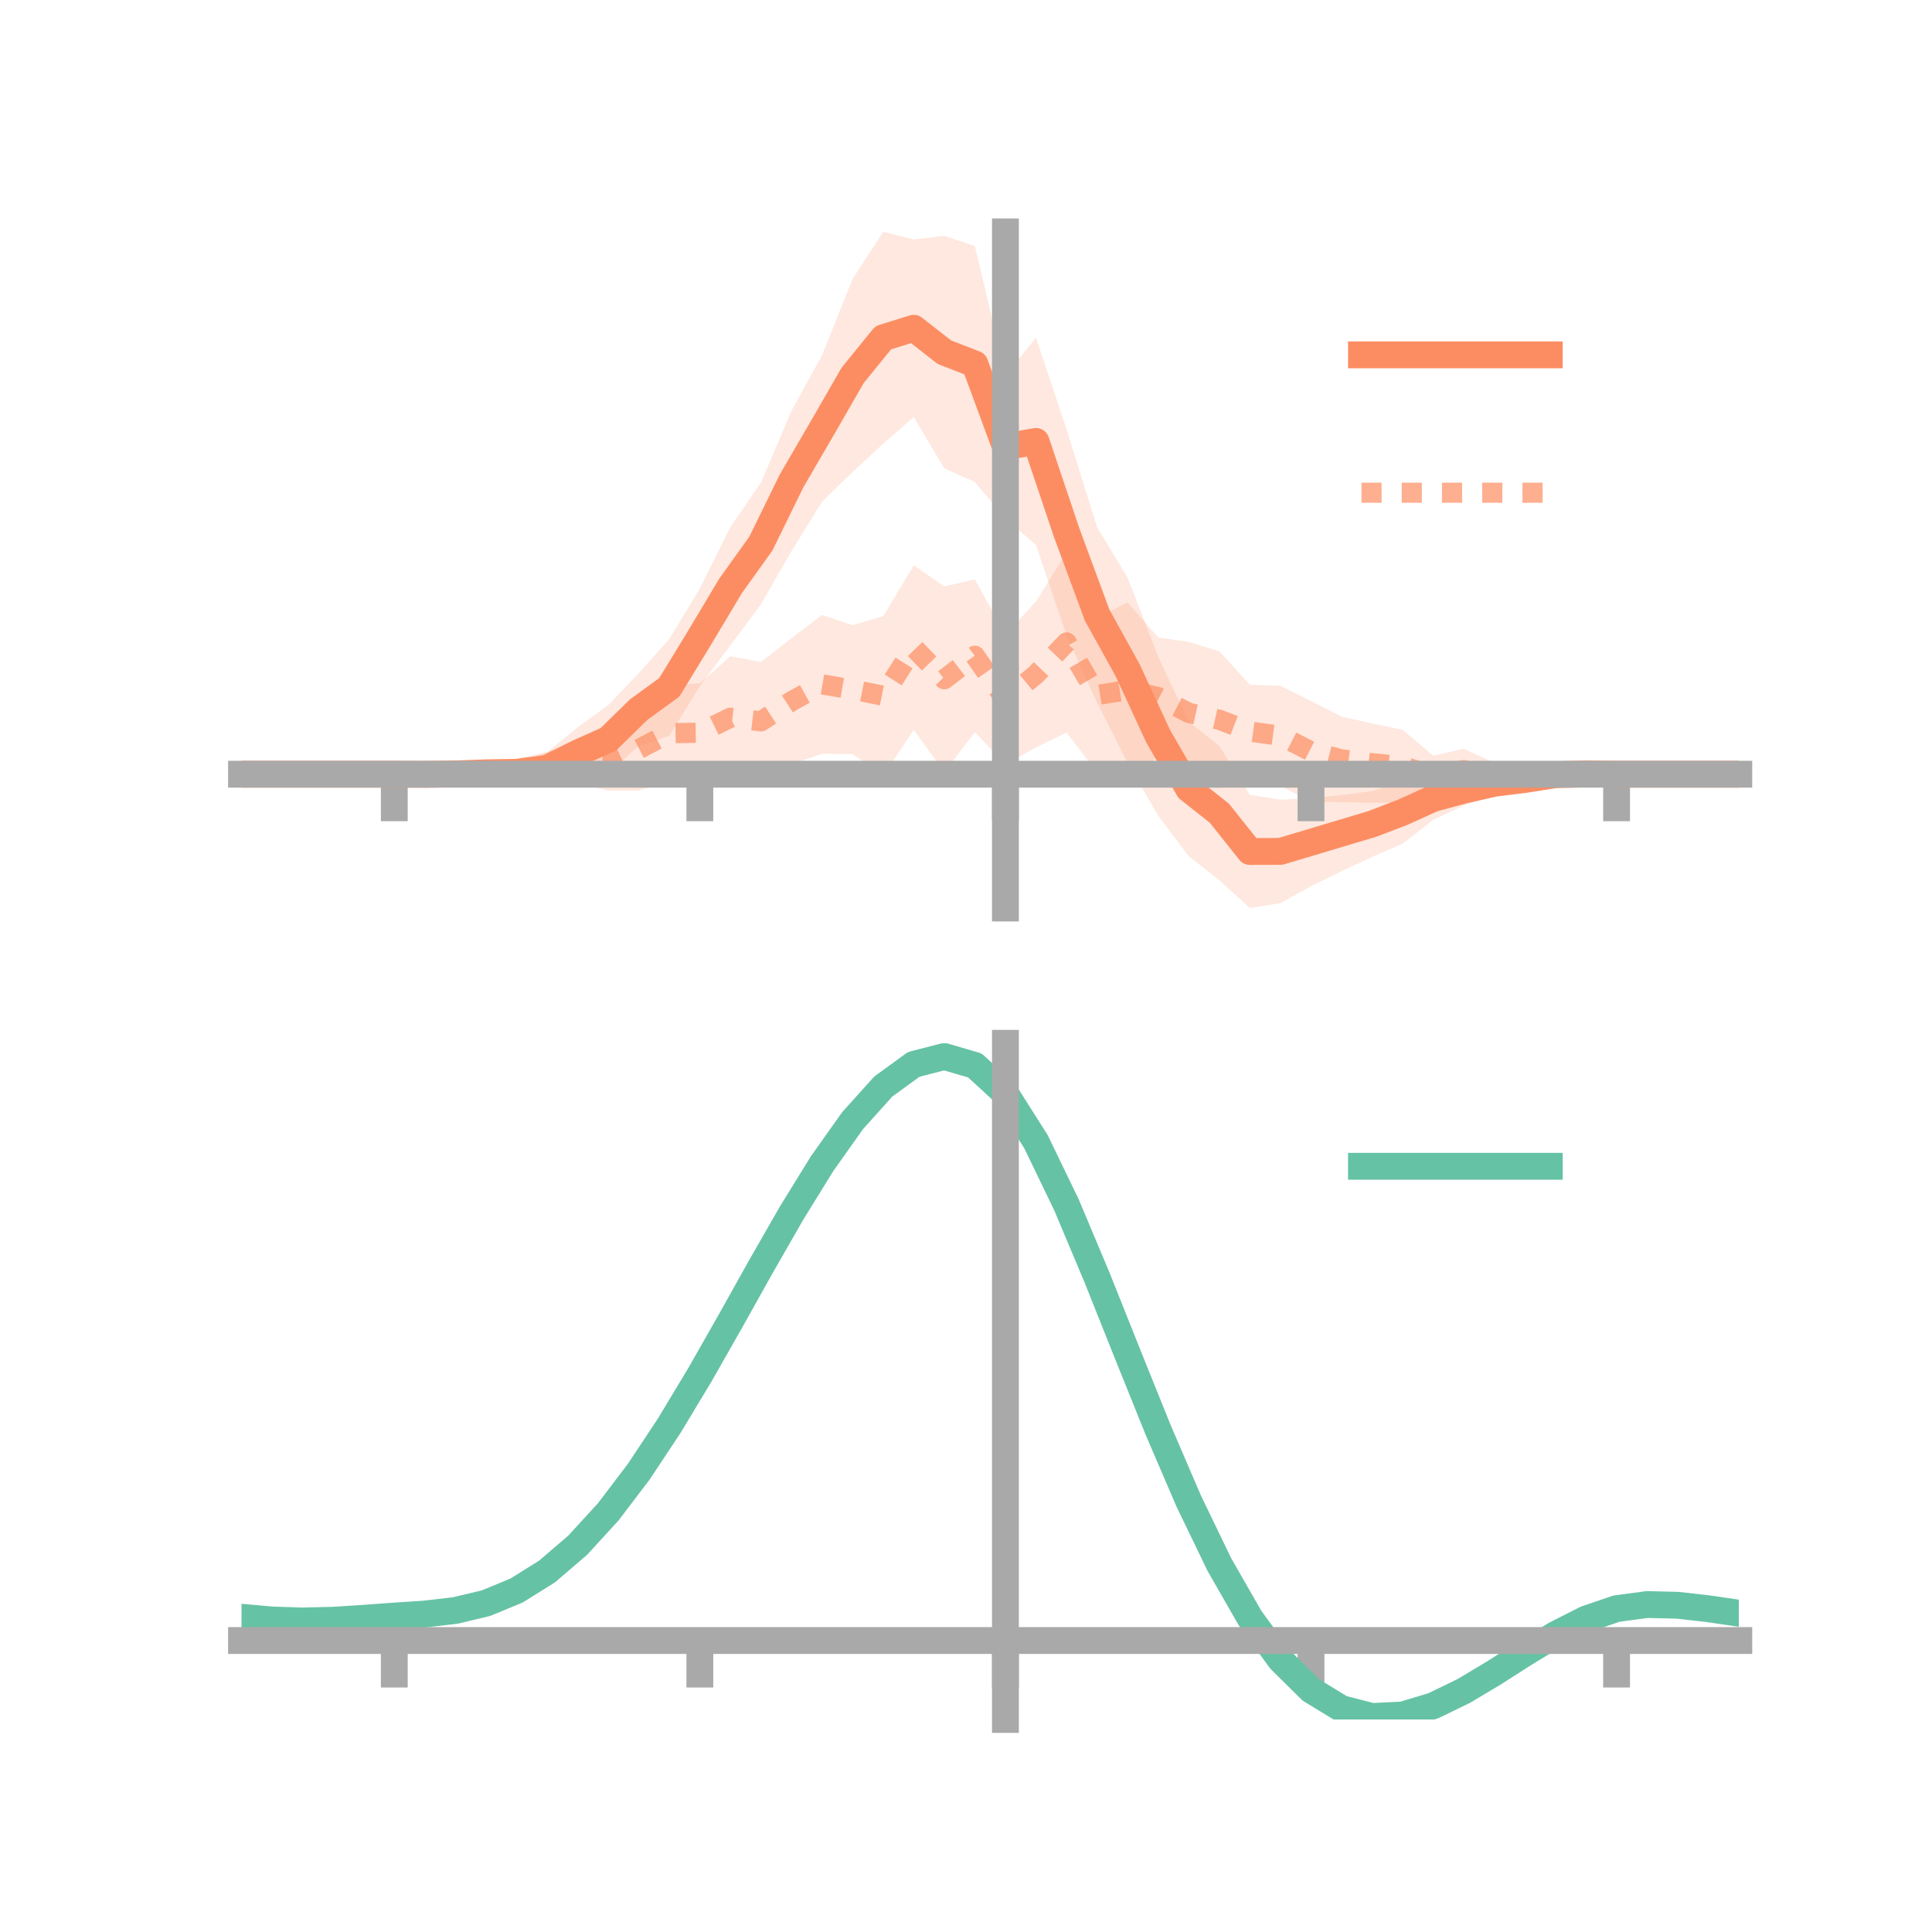 <?xml version="1.0" encoding="utf-8" standalone="no"?>
<!DOCTYPE svg PUBLIC "-//W3C//DTD SVG 1.1//EN"
  "http://www.w3.org/Graphics/SVG/1.1/DTD/svg11.dtd">
<!-- Created with matplotlib (https://matplotlib.org/) -->
<svg height="144pt" version="1.1" viewBox="0 0 144 144" width="144pt" xmlns="http://www.w3.org/2000/svg" xmlns:xlink="http://www.w3.org/1999/xlink">
 <defs>
  <style type="text/css">*{stroke-linecap:butt;stroke-linejoin:round;}</style>
 </defs>
 <g id="figure_1">
  <g id="patch_1">
   <path d="M 0 144 
L 144 144 
L 144 0 
L 0 0 
z
" style="fill:none;"/>
  </g>
  <g id="axes_1">
   <g id="patch_2">
    <path d="M 18 67.68 
L 129.6 67.68 
L 129.6 17.28 
L 18 17.28 
z
" style="fill:none;"/>
   </g>
   <g id="PolyCollection_1">
    <path clip-path="url(#pfc168b747e)" d="M 18 57.705 
L 18 57.705 
L 20.278 57.705 
L 22.555 57.705 
L 24.833 57.705 
L 27.11 57.705 
L 29.388 57.705 
L 31.665 57.625 
L 33.943 57.335 
L 36.22 56.997 
L 38.498 56.858 
L 40.776 56.065 
L 43.053 54.213 
L 45.331 52.562 
L 47.608 50.188 
L 49.886 47.624 
L 52.163 43.865 
L 54.441 39.283 
L 56.718 35.974 
L 58.996 30.625 
L 61.273 26.478 
L 63.551 20.786 
L 65.829 17.28 
L 68.106 17.843 
L 70.384 17.586 
L 72.661 18.338 
L 74.939 27.952 
L 77.216 25.181 
L 79.494 32.005 
L 81.771 39.305 
L 84.049 43.063 
L 86.327 48.973 
L 88.604 53.799 
L 90.882 55.608 
L 93.159 59.249 
L 95.437 59.603 
L 97.714 59.509 
L 99.992 59.26 
L 102.269 58.967 
L 104.547 58.206 
L 106.824 57.916 
L 109.102 57.749 
L 111.38 57.527 
L 113.657 57.59 
L 115.935 57.399 
L 118.212 57.49 
L 120.49 57.705 
L 122.767 57.705 
L 125.045 57.705 
L 127.322 57.705 
L 129.6 57.705 
L 129.6 57.705 
L 129.6 57.705 
L 127.322 57.705 
L 125.045 57.705 
L 122.767 57.705 
L 120.49 57.705 
L 118.212 57.876 
L 115.935 58.082 
L 113.657 58.604 
L 111.38 59.233 
L 109.102 60.046 
L 106.824 61.109 
L 104.547 62.879 
L 102.269 63.868 
L 99.992 64.931 
L 97.714 66.051 
L 95.437 67.313 
L 93.159 67.68 
L 90.882 65.608 
L 88.604 63.82 
L 86.327 60.797 
L 84.049 56.853 
L 81.771 52.376 
L 79.494 47.353 
L 77.216 40.623 
L 74.939 38.636 
L 72.661 35.927 
L 70.384 34.911 
L 68.106 31.087 
L 65.829 33.068 
L 63.551 35.171 
L 61.273 37.396 
L 58.996 41.069 
L 56.718 45.034 
L 54.441 48.093 
L 52.163 51.134 
L 49.886 54.839 
L 47.608 55.588 
L 45.331 57.666 
L 43.053 58.048 
L 40.776 58.469 
L 38.498 58.268 
L 36.22 58.203 
L 33.943 58.029 
L 31.665 57.809 
L 29.388 57.705 
L 27.11 57.705 
L 24.833 57.705 
L 22.555 57.705 
L 20.278 57.705 
L 18 57.705 
z
" style="fill:#fc8d62;fill-opacity:0.2;"/>
   </g>
   <g id="PolyCollection_2">
    <path clip-path="url(#pfc168b747e)" d="M 18 57.705 
L 18 57.705 
L 20.278 57.705 
L 22.555 57.705 
L 24.833 57.705 
L 27.11 57.705 
L 29.388 57.705 
L 31.665 57.657 
L 33.943 57.166 
L 36.22 57.298 
L 38.498 56.558 
L 40.776 56.049 
L 43.053 55.188 
L 45.331 54.866 
L 47.608 52.744 
L 49.886 51.079 
L 52.163 50.923 
L 54.441 48.917 
L 56.718 49.337 
L 58.996 47.571 
L 61.273 45.837 
L 63.551 46.597 
L 65.829 45.928 
L 68.106 42.14 
L 70.384 43.711 
L 72.661 43.181 
L 74.939 47.312 
L 77.216 44.834 
L 79.494 41.172 
L 81.771 46.03 
L 84.049 44.902 
L 86.327 47.515 
L 88.604 47.847 
L 90.882 48.546 
L 93.159 51.031 
L 95.437 51.115 
L 97.714 52.251 
L 99.992 53.414 
L 102.269 53.926 
L 104.547 54.394 
L 106.824 56.326 
L 109.102 55.81 
L 111.38 56.853 
L 113.657 57.244 
L 115.935 57.388 
L 118.212 57.543 
L 120.49 57.704 
L 122.767 57.705 
L 125.045 57.705 
L 127.322 57.705 
L 129.6 57.705 
L 129.6 57.705 
L 129.6 57.705 
L 127.322 57.705 
L 125.045 57.705 
L 122.767 57.705 
L 120.49 57.707 
L 118.212 57.824 
L 115.935 58.09 
L 113.657 58.218 
L 111.38 58.565 
L 109.102 58.986 
L 106.824 59.289 
L 104.547 59.829 
L 102.269 59.838 
L 99.992 59.787 
L 97.714 59.767 
L 95.437 58.566 
L 93.159 58.024 
L 90.882 58.753 
L 88.604 58.416 
L 86.327 56.397 
L 84.049 57.977 
L 81.771 57.572 
L 79.494 54.598 
L 77.216 55.701 
L 74.939 56.989 
L 72.661 54.568 
L 70.384 57.543 
L 68.106 54.399 
L 65.829 57.787 
L 63.551 56.205 
L 61.273 56.18 
L 58.996 56.967 
L 56.718 58.195 
L 54.441 58.071 
L 52.163 58.308 
L 49.886 58.217 
L 47.608 58.925 
L 45.331 58.939 
L 43.053 58.309 
L 40.776 58.575 
L 38.498 58.514 
L 36.22 58.287 
L 33.943 57.943 
L 31.665 57.782 
L 29.388 57.705 
L 27.11 57.705 
L 24.833 57.705 
L 22.555 57.705 
L 20.278 57.705 
L 18 57.705 
z
" style="fill:#fc8d62;fill-opacity:0.2;"/>
   </g>
   <g id="matplotlib.axis_1">
    <g id="xtick_1">
     <g id="line2d_1">
      <defs>
       <path d="M 0 0 
L 0 3.5 
" id="m1f93be5a11" style="stroke:#a9a9a9;stroke-width:2;"/>
      </defs>
      <g>
       <use style="fill:#a9a9a9;stroke:#a9a9a9;stroke-width:2;" x="29.388" xlink:href="#m1f93be5a11" y="57.705"/>
      </g>
     </g>
    </g>
    <g id="xtick_2">
     <g id="line2d_2">
      <g>
       <use style="fill:#a9a9a9;stroke:#a9a9a9;stroke-width:2;" x="52.163" xlink:href="#m1f93be5a11" y="57.705"/>
      </g>
     </g>
    </g>
    <g id="xtick_3">
     <g id="line2d_3">
      <g>
       <use style="fill:#a9a9a9;stroke:#a9a9a9;stroke-width:2;" x="74.939" xlink:href="#m1f93be5a11" y="57.705"/>
      </g>
     </g>
    </g>
    <g id="xtick_4">
     <g id="line2d_4">
      <g>
       <use style="fill:#a9a9a9;stroke:#a9a9a9;stroke-width:2;" x="97.714" xlink:href="#m1f93be5a11" y="57.705"/>
      </g>
     </g>
    </g>
    <g id="xtick_5">
     <g id="line2d_5">
      <g>
       <use style="fill:#a9a9a9;stroke:#a9a9a9;stroke-width:2;" x="120.49" xlink:href="#m1f93be5a11" y="57.705"/>
      </g>
     </g>
    </g>
   </g>
   <g id="matplotlib.axis_2"/>
   <g id="line2d_6">
    <path clip-path="url(#pfc168b747e)" d="M 18 57.705 
L 20.278 57.705 
L 22.555 57.705 
L 24.833 57.705 
L 27.11 57.705 
L 29.388 57.705 
L 31.665 57.717 
L 33.943 57.682 
L 36.22 57.6 
L 38.498 57.563 
L 40.776 57.267 
L 43.053 56.13 
L 45.331 55.114 
L 47.608 52.888 
L 49.886 51.231 
L 52.163 47.499 
L 54.441 43.688 
L 56.718 40.504 
L 58.996 35.847 
L 61.273 31.937 
L 63.551 27.978 
L 65.829 25.174 
L 68.106 24.465 
L 70.384 26.249 
L 72.661 27.133 
L 74.939 33.294 
L 77.216 32.902 
L 79.494 39.679 
L 81.771 45.84 
L 84.049 49.958 
L 86.327 54.885 
L 88.604 58.809 
L 90.882 60.608 
L 93.159 63.465 
L 95.437 63.458 
L 97.714 62.78 
L 99.992 62.096 
L 102.269 61.418 
L 104.547 60.543 
L 106.824 59.512 
L 109.102 58.898 
L 111.38 58.38 
L 113.657 58.097 
L 115.935 57.74 
L 118.212 57.683 
L 120.49 57.705 
L 122.767 57.705 
L 125.045 57.705 
L 127.322 57.705 
L 129.6 57.705 
" style="fill:none;stroke:#fc8d62;stroke-linecap:square;stroke-width:2;"/>
   </g>
   <g id="line2d_7">
    <path clip-path="url(#pfc168b747e)" d="M 18 57.705 
L 20.278 57.705 
L 22.555 57.705 
L 24.833 57.705 
L 27.11 57.705 
L 29.388 57.705 
L 31.665 57.719 
L 33.943 57.555 
L 36.22 57.793 
L 38.498 57.536 
L 40.776 57.312 
L 43.053 56.748 
L 45.331 56.902 
L 47.608 55.834 
L 49.886 54.648 
L 52.163 54.616 
L 54.441 53.494 
L 56.718 53.766 
L 58.996 52.269 
L 61.273 51.009 
L 63.551 51.401 
L 65.829 51.857 
L 68.106 48.269 
L 70.384 50.627 
L 72.661 48.874 
L 74.939 52.15 
L 77.216 50.267 
L 79.494 47.885 
L 81.771 51.801 
L 84.049 51.439 
L 86.327 51.956 
L 88.604 53.132 
L 90.882 53.649 
L 93.159 54.527 
L 95.437 54.84 
L 97.714 56.009 
L 99.992 56.6 
L 102.269 56.882 
L 104.547 57.112 
L 106.824 57.807 
L 109.102 57.398 
L 111.38 57.709 
L 113.657 57.731 
L 115.935 57.739 
L 118.212 57.684 
L 120.49 57.705 
L 122.767 57.705 
L 125.045 57.705 
L 127.322 57.705 
L 129.6 57.705 
" style="fill:none;stroke:#fc8d62;stroke-dasharray:1.5,1.5;stroke-dashoffset:0;stroke-opacity:0.7;stroke-width:1.5;"/>
   </g>
   <g id="patch_3">
    <path d="M 74.939 67.68 
L 74.939 17.28 
" style="fill:none;stroke:#a9a9a9;stroke-linecap:square;stroke-linejoin:miter;stroke-width:2;"/>
   </g>
   <g id="patch_4">
    <path d="M 129.6 67.68 
L 129.6 17.28 
" style="fill:none;"/>
   </g>
   <g id="patch_5">
    <path d="M 18 57.705 
L 129.6 57.705 
" style="fill:none;stroke:#a9a9a9;stroke-linecap:square;stroke-linejoin:miter;stroke-width:2;"/>
   </g>
   <g id="patch_6">
    <path d="M 18 17.28 
L 129.6 17.28 
" style="fill:none;"/>
   </g>
   <g id="legend_1">
    <g id="line2d_8">
     <path d="M 101.475 26.449 
L 115.475 26.449 
" style="fill:none;stroke:#fc8d62;stroke-linecap:square;stroke-width:2;"/>
    </g>
    <g id="line2d_9"/>
    <g id="text_1">
     <!--   -->
     <g transform="translate(121.075 28.899)scale(0.07 -0.07)">
      <defs>
       <path id="DejaVuSans-32"/>
      </defs>
      <use xlink:href="#DejaVuSans-32"/>
     </g>
    </g>
    <g id="line2d_10">
     <path d="M 101.475 36.724 
L 115.475 36.724 
" style="fill:none;stroke:#fc8d62;stroke-dasharray:1.5,1.5;stroke-dashoffset:0;stroke-opacity:0.7;stroke-width:1.5;"/>
    </g>
    <g id="line2d_11"/>
    <g id="text_2">
     <!--   -->
     <g transform="translate(121.075 39.174)scale(0.07 -0.07)">
      <use xlink:href="#DejaVuSans-32"/>
     </g>
    </g>
   </g>
  </g>
  <g id="axes_2">
   <g id="patch_7">
    <path d="M 18 128.16 
L 129.6 128.16 
L 129.6 77.76 
L 18 77.76 
z
" style="fill:none;"/>
   </g>
   <g id="PolyCollection_3">
    <path clip-path="url(#p9747d975e1)" d="M 18 120.581 
L 18 120.499 
L 20.278 120.712 
L 22.555 120.786 
L 24.833 120.725 
L 27.11 120.571 
L 29.388 120.396 
L 31.665 120.242 
L 33.943 119.97 
L 36.22 119.422 
L 38.498 118.469 
L 40.776 117.023 
L 43.053 115.03 
L 45.331 112.484 
L 47.608 109.416 
L 49.886 105.894 
L 52.163 102.018 
L 54.441 97.918 
L 56.718 93.748 
L 58.996 89.682 
L 61.273 85.91 
L 63.551 82.631 
L 65.829 80.047 
L 68.106 78.358 
L 70.384 77.76 
L 72.661 78.439 
L 74.939 80.562 
L 77.216 84.207 
L 79.494 88.996 
L 81.771 94.493 
L 84.049 100.292 
L 86.327 106.035 
L 88.604 111.422 
L 90.882 116.22 
L 93.159 120.26 
L 95.437 123.441 
L 97.714 125.722 
L 99.992 127.124 
L 102.269 127.718 
L 104.547 127.612 
L 106.824 126.94 
L 109.102 125.855 
L 111.38 124.516 
L 113.657 123.087 
L 115.935 121.726 
L 118.212 120.586 
L 120.49 119.816 
L 122.767 119.515 
L 125.045 119.574 
L 127.322 119.842 
L 129.6 120.185 
L 129.6 120.291 
L 129.6 120.291 
L 127.322 119.971 
L 125.045 119.721 
L 122.767 119.671 
L 120.49 119.978 
L 118.212 120.76 
L 115.935 121.932 
L 113.657 123.343 
L 111.38 124.826 
L 109.102 126.215 
L 106.824 127.339 
L 104.547 128.037 
L 102.269 128.16 
L 99.992 127.582 
L 97.714 126.21 
L 95.437 123.989 
L 93.159 120.905 
L 90.882 116.997 
L 88.604 112.359 
L 86.327 107.148 
L 84.049 101.588 
L 81.771 95.967 
L 79.494 90.632 
L 77.216 85.981 
L 74.939 82.442 
L 72.661 80.386 
L 70.384 79.73 
L 68.106 80.307 
L 65.829 81.932 
L 63.551 84.414 
L 61.273 87.557 
L 58.996 91.165 
L 56.718 95.048 
L 54.441 99.025 
L 52.163 102.93 
L 49.886 106.618 
L 47.608 109.97 
L 45.331 112.891 
L 43.053 115.321 
L 40.776 117.233 
L 38.498 118.633 
L 36.22 119.563 
L 33.943 120.1 
L 31.665 120.362 
L 29.388 120.505 
L 27.11 120.665 
L 24.833 120.8 
L 22.555 120.848 
L 20.278 120.776 
L 18 120.581 
z
" style="fill:#66c2a5;fill-opacity:0.2;"/>
   </g>
   <g id="matplotlib.axis_3">
    <g id="xtick_6">
     <g id="line2d_12">
      <g>
       <use style="fill:#a9a9a9;stroke:#a9a9a9;stroke-width:2;" x="29.388" xlink:href="#m1f93be5a11" y="122.274"/>
      </g>
     </g>
    </g>
    <g id="xtick_7">
     <g id="line2d_13">
      <g>
       <use style="fill:#a9a9a9;stroke:#a9a9a9;stroke-width:2;" x="52.163" xlink:href="#m1f93be5a11" y="122.274"/>
      </g>
     </g>
    </g>
    <g id="xtick_8">
     <g id="line2d_14">
      <g>
       <use style="fill:#a9a9a9;stroke:#a9a9a9;stroke-width:2;" x="74.939" xlink:href="#m1f93be5a11" y="122.274"/>
      </g>
     </g>
    </g>
    <g id="xtick_9">
     <g id="line2d_15">
      <g>
       <use style="fill:#a9a9a9;stroke:#a9a9a9;stroke-width:2;" x="97.714" xlink:href="#m1f93be5a11" y="122.274"/>
      </g>
     </g>
    </g>
    <g id="xtick_10">
     <g id="line2d_16">
      <g>
       <use style="fill:#a9a9a9;stroke:#a9a9a9;stroke-width:2;" x="120.49" xlink:href="#m1f93be5a11" y="122.274"/>
      </g>
     </g>
    </g>
   </g>
   <g id="matplotlib.axis_4"/>
   <g id="line2d_17">
    <path clip-path="url(#p9747d975e1)" d="M 18 120.54 
L 20.278 120.744 
L 22.555 120.817 
L 24.833 120.763 
L 27.11 120.618 
L 29.388 120.451 
L 31.665 120.302 
L 33.943 120.035 
L 36.22 119.492 
L 38.498 118.551 
L 40.776 117.128 
L 43.053 115.176 
L 45.331 112.688 
L 47.608 109.693 
L 49.886 106.256 
L 52.163 102.474 
L 54.441 98.471 
L 56.718 94.398 
L 58.996 90.424 
L 61.273 86.734 
L 63.551 83.523 
L 65.829 80.989 
L 68.106 79.332 
L 70.384 78.745 
L 72.661 79.412 
L 74.939 81.502 
L 77.216 85.094 
L 79.494 89.814 
L 81.771 95.23 
L 84.049 100.94 
L 86.327 106.592 
L 88.604 111.891 
L 90.882 116.609 
L 93.159 120.583 
L 95.437 123.715 
L 97.714 125.966 
L 99.992 127.353 
L 102.269 127.939 
L 104.547 127.824 
L 106.824 127.14 
L 109.102 126.035 
L 111.38 124.671 
L 113.657 123.215 
L 115.935 121.829 
L 118.212 120.673 
L 120.49 119.897 
L 122.767 119.593 
L 125.045 119.647 
L 127.322 119.906 
L 129.6 120.238 
" style="fill:none;stroke:#66c2a5;stroke-linecap:square;stroke-width:2;"/>
   </g>
   <g id="patch_8">
    <path d="M 74.939 128.16 
L 74.939 77.76 
" style="fill:none;stroke:#a9a9a9;stroke-linecap:square;stroke-linejoin:miter;stroke-width:2;"/>
   </g>
   <g id="patch_9">
    <path d="M 129.6 128.16 
L 129.6 77.76 
" style="fill:none;"/>
   </g>
   <g id="patch_10">
    <path d="M 18 122.274 
L 129.6 122.274 
" style="fill:none;stroke:#a9a9a9;stroke-linecap:square;stroke-linejoin:miter;stroke-width:2;"/>
   </g>
   <g id="patch_11">
    <path d="M 18 77.76 
L 129.6 77.76 
" style="fill:none;"/>
   </g>
   <g id="legend_2">
    <g id="line2d_18">
     <path d="M 101.475 86.929 
L 115.475 86.929 
" style="fill:none;stroke:#66c2a5;stroke-linecap:square;stroke-width:2;"/>
    </g>
    <g id="line2d_19"/>
    <g id="text_3">
     <!--   -->
     <g transform="translate(121.075 89.379)scale(0.07 -0.07)">
      <use xlink:href="#DejaVuSans-32"/>
     </g>
    </g>
   </g>
  </g>
 </g>
 <defs>
  <clipPath id="pfc168b747e">
   <rect height="50.4" width="111.6" x="18" y="17.28"/>
  </clipPath>
  <clipPath id="p9747d975e1">
   <rect height="50.4" width="111.6" x="18" y="77.76"/>
  </clipPath>
 </defs>
</svg>
